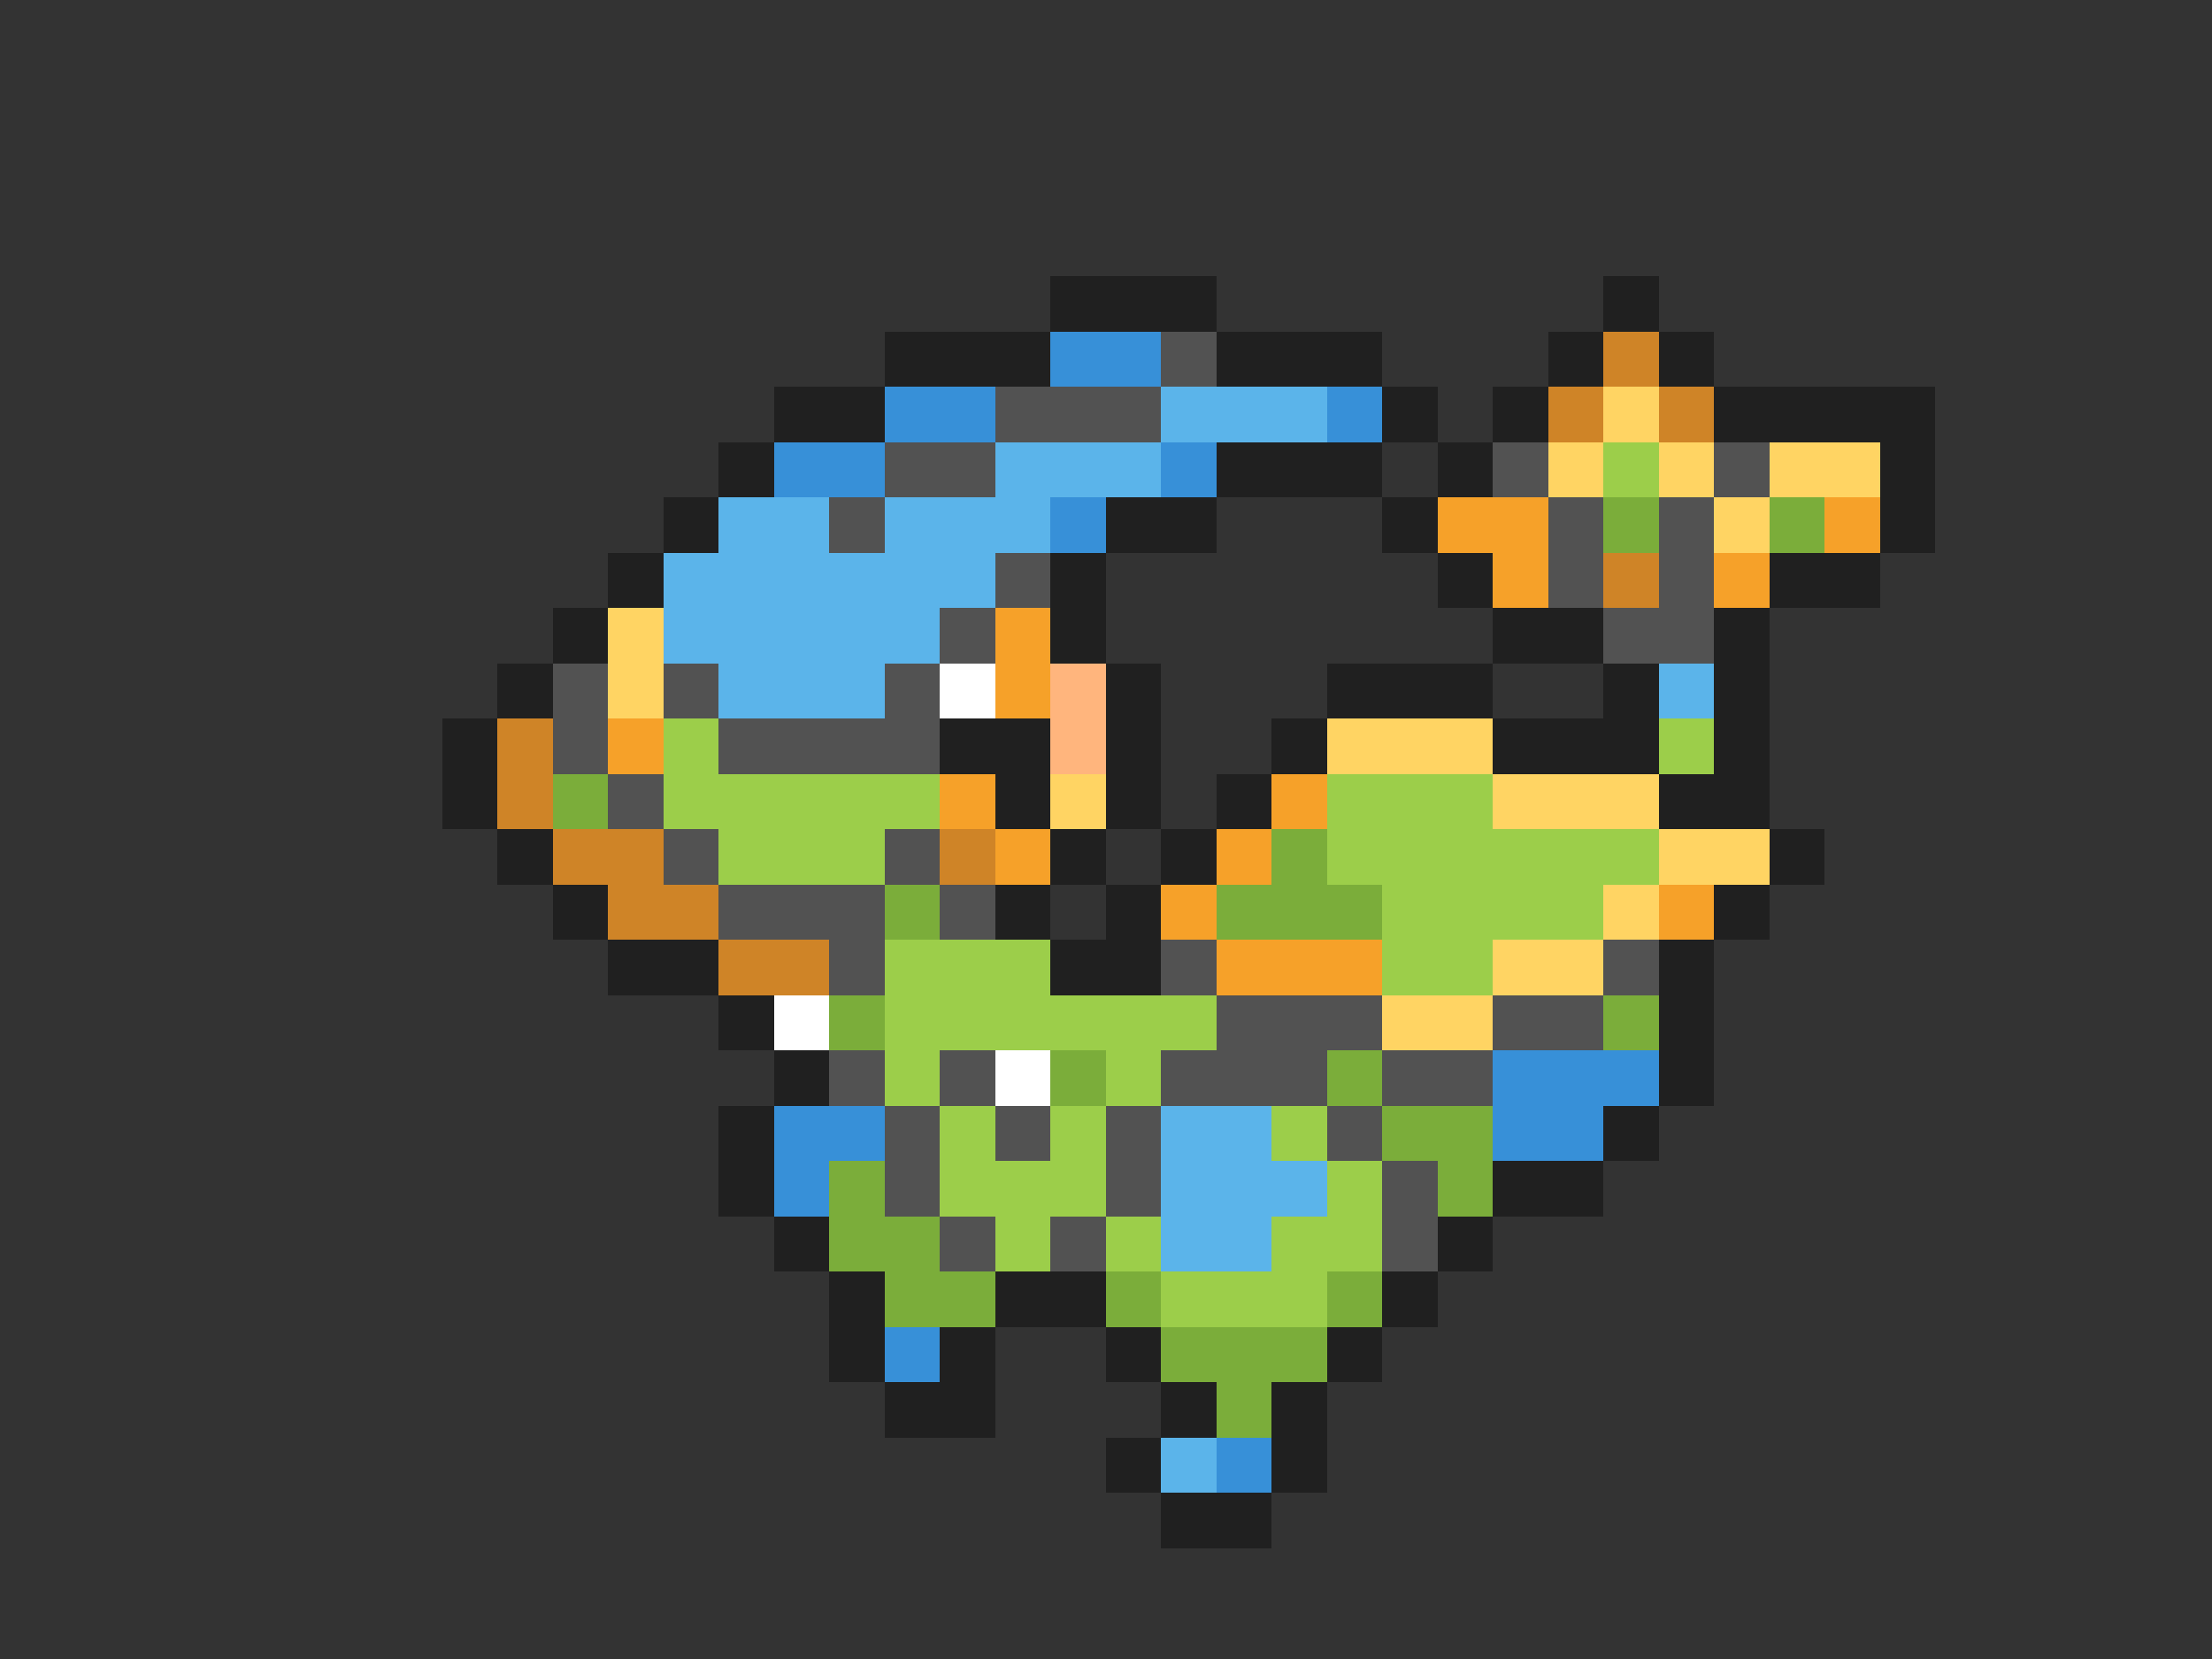 <svg xmlns="http://www.w3.org/2000/svg" viewBox="0 -0.5 40 30" shape-rendering="crispEdges">
<rect x="0" y="-0.5" width="40" height="30" fill="#333333" stroke="none"/>
<path stroke="#202020" d="M19 5h3M29 5h1M16 6h3M22 6h3M28 6h1M30 6h1M14 7h2M25 7h1M27 7h1M31 7h4M13 8h1M22 8h3M26 8h1M34 8h1M12 9h1M20 9h2M25 9h1M34 9h1M11 10h1M19 10h1M26 10h1M32 10h2M10 11h1M19 11h1M27 11h2M31 11h1M9 12h1M20 12h1M24 12h3M29 12h1M31 12h1M8 13h1M17 13h2M20 13h1M23 13h1M27 13h3M31 13h1M8 14h1M18 14h1M20 14h1M22 14h1M30 14h2M9 15h1M19 15h1M21 15h1M32 15h1M10 16h1M18 16h1M20 16h1M31 16h1M11 17h2M19 17h2M30 17h1M13 18h1M30 18h1M14 19h1M30 19h1M13 20h1M29 20h1M13 21h1M27 21h2M14 22h1M26 22h1M15 23h1M18 23h2M25 23h1M15 24h1M17 24h1M20 24h1M24 24h1M16 25h2M21 25h1M23 25h1M20 26h1M23 26h1M21 27h2" />
<path stroke="#3790d8" d="M19 6h2M16 7h2M24 7h1M14 8h2M21 8h1M19 9h1M27 19h3M14 20h2M27 20h2M14 21h1M16 24h1M22 26h1" />
<path stroke="#525252" d="M21 6h1M18 7h3M16 8h2M27 8h1M31 8h1M15 9h1M28 9h1M30 9h1M18 10h1M28 10h1M30 10h1M17 11h1M29 11h2M10 12h1M12 12h1M16 12h1M10 13h1M13 13h4M11 14h1M12 15h1M16 15h1M13 16h3M17 16h1M15 17h1M21 17h1M29 17h1M22 18h3M27 18h2M15 19h1M17 19h1M21 19h3M25 19h2M16 20h1M18 20h1M20 20h1M24 20h1M16 21h1M20 21h1M25 21h1M17 22h1M19 22h1M25 22h1" />
<path stroke="#cf8427" d="M29 6h1M28 7h1M30 7h1M29 10h1M9 13h1M9 14h1M10 15h2M17 15h1M11 16h2M13 17h2" />
<path stroke="#5bb4ea" d="M21 7h3M18 8h3M13 9h2M16 9h3M12 10h6M12 11h5M13 12h3M30 12h1M21 20h2M21 21h3M21 22h2M21 26h1" />
<path stroke="#ffd463" d="M29 7h1M28 8h1M30 8h1M32 8h2M31 9h1M11 11h1M11 12h1M24 13h3M19 14h1M27 14h3M30 15h2M29 16h1M27 17h2M25 18h2" />
<path stroke="#9cce4a" d="M29 8h1M12 13h1M30 13h1M12 14h5M24 14h3M13 15h3M24 15h6M25 16h4M16 17h3M25 17h2M16 18h6M16 19h1M20 19h1M17 20h1M19 20h1M23 20h1M17 21h3M24 21h1M18 22h1M20 22h1M23 22h2M21 23h3" />
<path stroke="#f6a129" d="M26 9h2M33 9h1M27 10h1M31 10h1M18 11h1M18 12h1M11 13h1M17 14h1M23 14h1M18 15h1M22 15h1M21 16h1M30 16h1M22 17h3" />
<path stroke="#7bad3a" d="M29 9h1M32 9h1M10 14h1M23 15h1M16 16h1M22 16h3M15 18h1M29 18h1M19 19h1M24 19h1M25 20h2M15 21h1M26 21h1M15 22h2M16 23h2M20 23h1M24 23h1M21 24h3M22 25h1" />
<path stroke="#ffffff" d="M17 12h1M14 18h1M18 19h1" />
<path stroke="#ffb57d" d="M19 12h1M19 13h1" />
</svg>